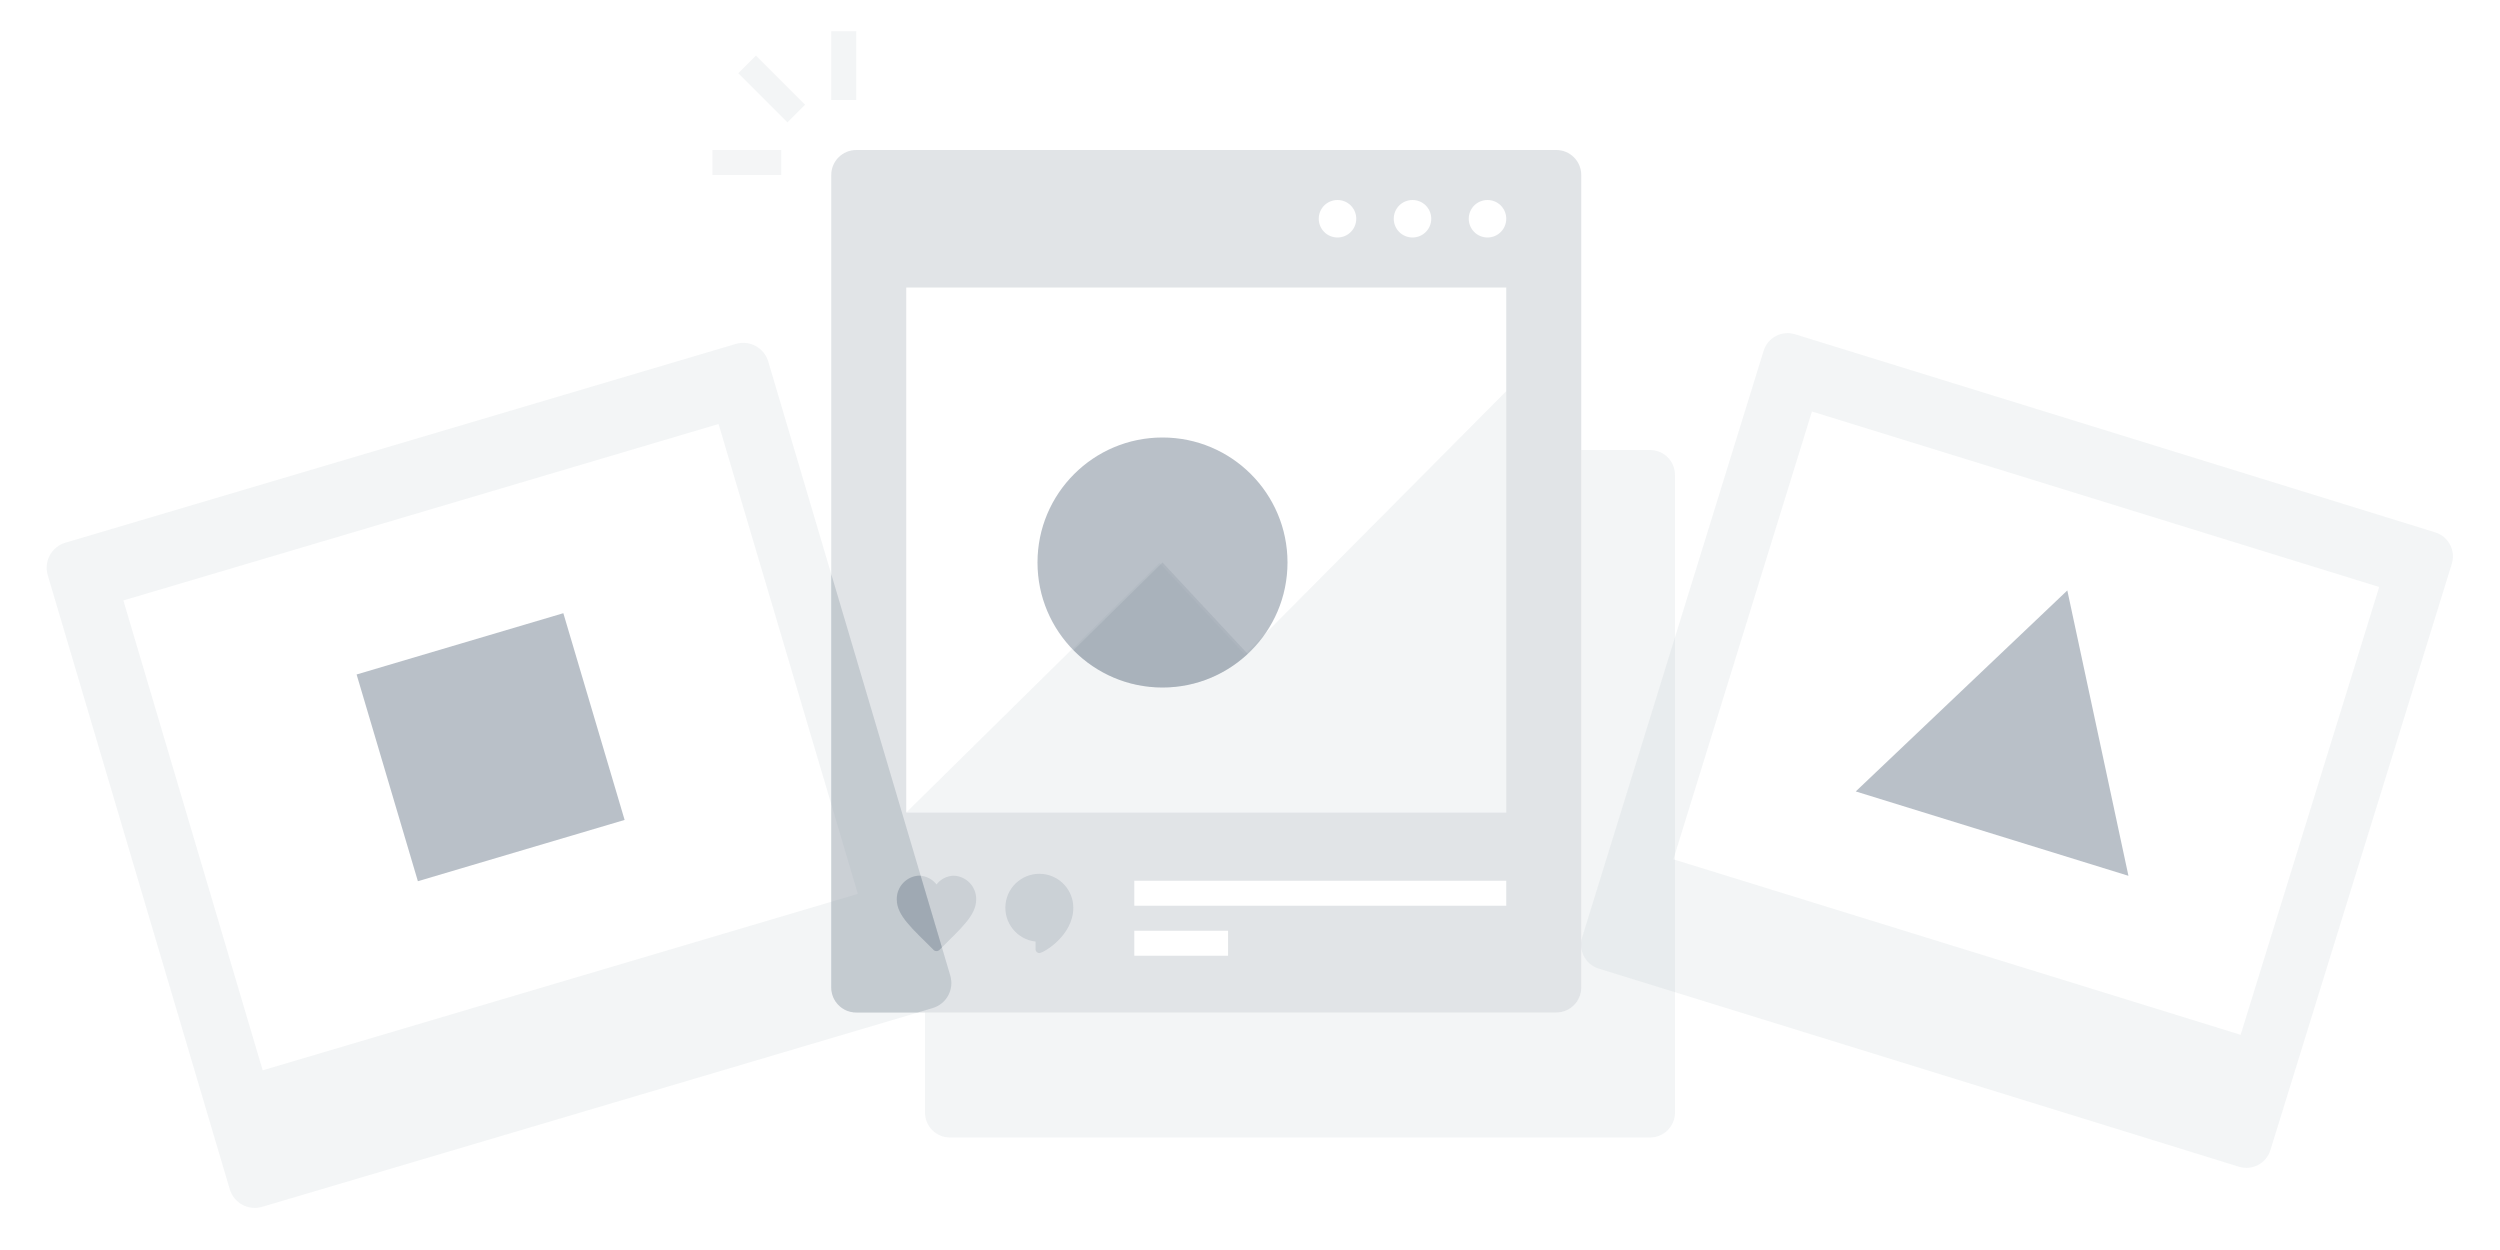 <?xml version="1.0" encoding="UTF-8"?><svg id="Layer_1" xmlns="http://www.w3.org/2000/svg" viewBox="0 0 400 200"><defs><style>.cls-1{opacity:.5;}.cls-1,.cls-2,.cls-3,.cls-4,.cls-5{fill:#8a96a3;}.cls-2,.cls-6{opacity:.1;}.cls-7,.cls-3{opacity:.25;}.cls-8{fill:none;}.cls-4{opacity:.6;}</style></defs><rect class="cls-8" width="400" height="200"/><path class="cls-2" d="M152.04,156.09l-29.12-98.24c-.66-2.22-2.98-3.48-5.2-2.82L10.46,86.83c-2.22.66-3.48,2.98-2.82,5.2l29.12,98.24c.66,2.22,2.98,3.48,5.2,2.82l107.26-31.79c2.22-.66,3.48-2.98,2.82-5.2ZM42.03,171.25l-22.29-75.18,95.23-28.23,22.29,75.18-95.23,28.23Z"/><rect class="cls-4" x="61.25" y="102.3" width="34.5" height="34.5" transform="translate(-30.74 27.24) rotate(-16.51)"/><path class="cls-2" d="M389.64,85.18l-102.44-31.7c-2.12-.65-4.36.53-5.02,2.65l-29.03,93.83c-.65,2.12.53,4.36,2.65,5.02l102.44,31.7c2.12.65,4.36-.53,5.02-2.65l29.03-93.83c.65-2.12-.53-4.36-2.65-5.02ZM358.5,165.57l-90.76-28.08,22.17-71.65,90.76,28.08-22.17,71.65Z"/><polygon class="cls-4" points="340.55 140.13 296.92 126.63 330.77 94.47 340.55 140.13"/><path class="cls-2" d="M264,72h-11v86c0,2.21-1.79,4-4,4h-101v16c0,2.21,1.79,4,4,4h112c2.21,0,4-1.79,4-4v-102c0-2.21-1.79-4-4-4Z"/><path class="cls-3" d="M133,91.85v66.15c0,2.21,1.79,4,4,4h9.83l2.39-.71c2.22-.66,3.48-2.98,2.82-5.2l-19.04-64.24Z"/><path id="Path_903" class="cls-3" d="M149.84,152.18c-.17,0-.33-.07-.45-.18-3.44-3.44-5.9-5.5-5.9-8.08-.04-2.06,1.59-3.76,3.65-3.81,1.06.04,2.05.56,2.7,1.4.65-.84,1.64-1.35,2.7-1.4,2.06.05,3.69,1.75,3.65,3.81,0,2.54-2.4,4.58-5.9,8.08-.12.12-.28.19-.45.18Z"/><path class="cls-1" d="M147.31,140.13c-.06,0-.11-.02-.17-.03-2.06.05-3.69,1.75-3.65,3.81,0,2.58,2.47,4.64,5.9,8.08.12.12.28.19.45.18.17,0,.33-.07.45-.18.14-.14.27-.27.41-.41l-3.4-11.45Z"/><g id="Group_33" class="cls-7"><path id="Path_38" class="cls-5" d="M166.29,152.49c-.33,0-.6-.27-.6-.6v-1.24c-2.98-.33-5.13-3.02-4.8-6.01.33-2.98,3.02-5.13,6.01-4.8,2.75.31,4.83,2.64,4.83,5.4,0,4.45-4.78,7.25-5.44,7.25Z"/></g><path class="cls-3" d="M249,24h-112c-2.21,0-4,1.79-4,4v130c0,2.21,1.79,4,4,4h112c2.21,0,4-1.79,4-4V28c0-2.21-1.79-4-4-4ZM226,32c1.66,0,3,1.34,3,3s-1.34,3-3,3-3-1.34-3-3,1.34-3,3-3ZM214,32c1.66,0,3,1.34,3,3s-1.34,3-3,3-3-1.34-3-3,1.34-3,3-3ZM196.49,152.92h-15v-4h15v4ZM241,144.92h-59.51v-4h59.51v4ZM241,130h-96V46h96v84ZM238,38c-1.66,0-3-1.34-3-3s1.34-3,3-3,3,1.34,3,3-1.34,3-3,3Z"/><circle class="cls-4" cx="186" cy="90" r="20"/><rect class="cls-2" x="133" y="5" width="4" height="11"/><g class="cls-6"><rect class="cls-5" x="114" y="24" width="11" height="4"/></g><polygon class="cls-2" points="241 62.59 199.15 104.71 185.51 90.08 145 130 241 130 241 62.59"/><path class="cls-3" d="M199.9,104.36c.17-.16.33-.33.5-.5l-.5.5Z"/><path class="cls-3" d="M186,90l-14.24,14.03c3.63,3.68,8.67,5.97,14.24,5.97,5.27,0,10.05-2.05,13.62-5.38l-13.62-14.62Z"/><rect class="cls-2" x="121.47" y="8.68" width="4" height="11.11" transform="translate(26.1 91.48) rotate(-45)"/></svg>